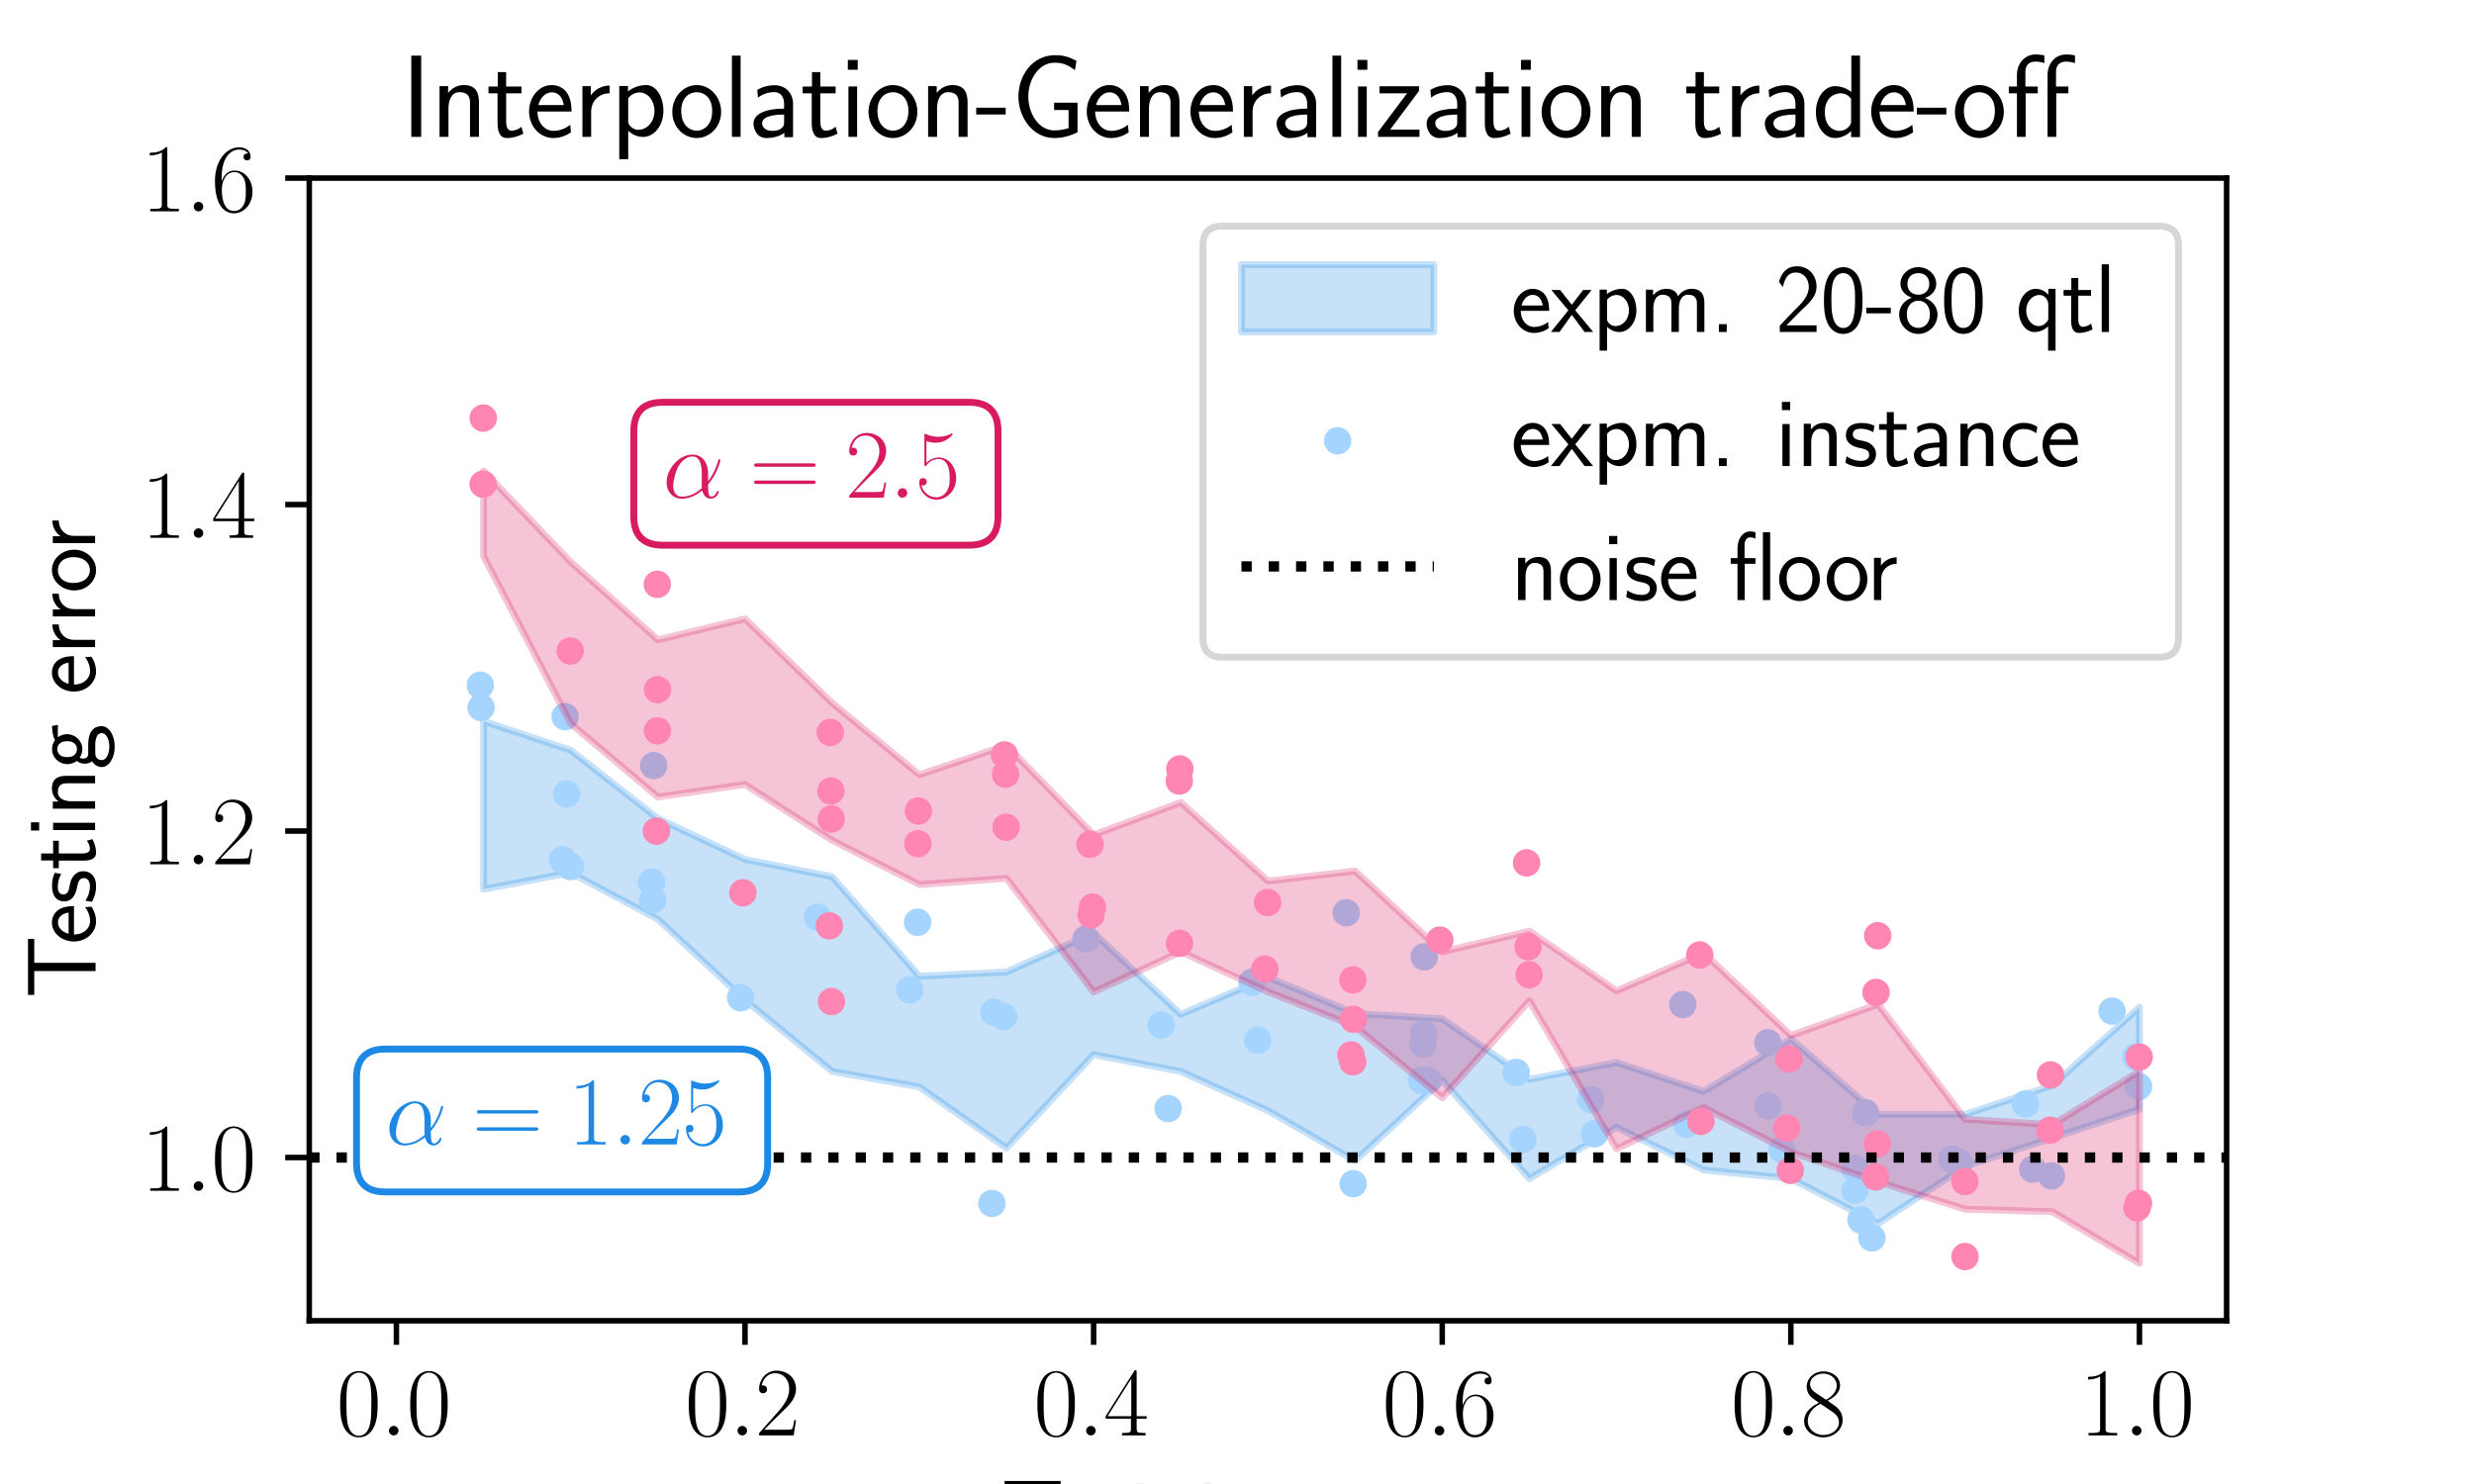 <?xml version="1.0" encoding="utf-8" standalone="no"?>
<!DOCTYPE svg PUBLIC "-//W3C//DTD SVG 1.1//EN"
  "http://www.w3.org/Graphics/SVG/1.1/DTD/svg11.dtd">
<svg xmlns:xlink="http://www.w3.org/1999/xlink" width="360pt" height="216pt" viewBox="0 0 360 216" xmlns="http://www.w3.org/2000/svg" version="1.1">
 <defs>
  <style type="text/css">*{stroke-linejoin: round; stroke-linecap: butt}</style>
 </defs>
 <g id="figure_1">
  <g id="patch_1">
   <path d="M 0 216 
L 360 216 
L 360 0 
L 0 0 
z
" style="fill: #ffffff"/>
  </g>
  <g id="axes_1">
   <g id="patch_2">
    <path d="M 45 192.24 
L 324 192.24 
L 324 25.92 
L 45 25.92 
z
" style="fill: #ffffff"/>
   </g>
   <g id="PolyCollection_1">
    <defs>
     <path id="mec5e1e9f76" d="M 70.364 -111.028 
L 70.364 -86.571 
L 83.045 -88.976 
L 95.727 -82.201 
L 108.409 -70.446 
L 121.091 -60.055 
L 133.773 -57.805 
L 146.455 -48.893 
L 159.136 -62.499 
L 171.818 -60.041 
L 184.5 -54.345 
L 197.182 -47.037 
L 209.864 -58.754 
L 222.545 -44.467 
L 235.227 -51.925 
L 247.909 -45.696 
L 260.591 -44.46 
L 273.273 -37.898 
L 285.955 -46.227 
L 298.636 -50.348 
L 311.318 -54.544 
L 311.318 -69.381 
L 311.318 -69.381 
L 298.636 -58.013 
L 285.955 -53.806 
L 273.273 -53.81 
L 260.591 -64.783 
L 247.909 -57.143 
L 235.227 -61.356 
L 222.545 -58.909 
L 209.864 -67.723 
L 197.182 -68.484 
L 184.5 -73.771 
L 171.818 -68.366 
L 159.136 -80.211 
L 146.455 -74.526 
L 133.773 -73.907 
L 121.091 -88.394 
L 108.409 -90.908 
L 95.727 -96.863 
L 83.045 -106.802 
L 70.364 -111.028 
z
" style="stroke: #1e88e5; stroke-opacity: 0.25"/>
    </defs>
    <g clip-path="url(#pd05fb2575e)">
     <use xlink:href="#mec5e1e9f76" x="0" y="216" style="fill: #1e88e5; fill-opacity: 0.25; stroke: #1e88e5; stroke-opacity: 0.25"/>
    </g>
   </g>
   <g id="PathCollection_1">
    <defs>
     <path id="m36e8daa54d" d="M 0 1.5 
C 0.398 1.5 0.779 1.342 1.061 1.061 
C 1.342 0.779 1.5 0.398 1.5 0 
C 1.5 -0.398 1.342 -0.779 1.061 -1.061 
C 0.779 -1.342 0.398 -1.5 0 -1.5 
C -0.398 -1.5 -0.779 -1.342 -1.061 -1.061 
C -1.342 -0.779 -1.5 -0.398 -1.5 0 
C -1.5 0.398 -1.342 0.779 -1.061 1.061 
C -0.779 1.342 -0.398 1.5 0 1.5 
z
" style="stroke: #a5d5ff"/>
    </defs>
    <g clip-path="url(#pd05fb2575e)">
     <use xlink:href="#m36e8daa54d" x="206.812" y="157.267" style="fill: #a5d5ff; stroke: #a5d5ff"/>
     <use xlink:href="#m36e8daa54d" x="81.866" y="125.128" style="fill: #a5d5ff; stroke: #a5d5ff"/>
     <use xlink:href="#m36e8daa54d" x="169.985" y="161.353" style="fill: #a5d5ff; stroke: #a5d5ff"/>
     <use xlink:href="#m36e8daa54d" x="207.249" y="139.268" style="fill: #a5d5ff; stroke: #a5d5ff"/>
     <use xlink:href="#m36e8daa54d" x="195.896" y="132.845" style="fill: #a5d5ff; stroke: #a5d5ff"/>
     <use xlink:href="#m36e8daa54d" x="220.625" y="156.099" style="fill: #a5d5ff; stroke: #a5d5ff"/>
     <use xlink:href="#m36e8daa54d" x="133.522" y="134.231" style="fill: #a5d5ff; stroke: #a5d5ff"/>
     <use xlink:href="#m36e8daa54d" x="118.963" y="133.512" style="fill: #a5d5ff; stroke: #a5d5ff"/>
     <use xlink:href="#m36e8daa54d" x="132.377" y="144.059" style="fill: #a5d5ff; stroke: #a5d5ff"/>
     <use xlink:href="#m36e8daa54d" x="95.119" y="111.43" style="fill: #a5d5ff; stroke: #a5d5ff"/>
     <use xlink:href="#m36e8daa54d" x="259.292" y="167.318" style="fill: #a5d5ff; stroke: #a5d5ff"/>
     <use xlink:href="#m36e8daa54d" x="298.52" y="171.155" style="fill: #a5d5ff; stroke: #a5d5ff"/>
     <use xlink:href="#m36e8daa54d" x="231.472" y="160.041" style="fill: #a5d5ff; stroke: #a5d5ff"/>
     <use xlink:href="#m36e8daa54d" x="295.782" y="170.182" style="fill: #a5d5ff; stroke: #a5d5ff"/>
     <use xlink:href="#m36e8daa54d" x="94.954" y="131.006" style="fill: #a5d5ff; stroke: #a5d5ff"/>
     <use xlink:href="#m36e8daa54d" x="232.026" y="165.029" style="fill: #a5d5ff; stroke: #a5d5ff"/>
     <use xlink:href="#m36e8daa54d" x="269.938" y="173.238" style="fill: #a5d5ff; stroke: #a5d5ff"/>
     <use xlink:href="#m36e8daa54d" x="245.424" y="163.652" style="fill: #a5d5ff; stroke: #a5d5ff"/>
     <use xlink:href="#m36e8daa54d" x="207.159" y="150.457" style="fill: #a5d5ff; stroke: #a5d5ff"/>
     <use xlink:href="#m36e8daa54d" x="311.185" y="158.148" style="fill: #a5d5ff; stroke: #a5d5ff"/>
     <use xlink:href="#m36e8daa54d" x="271.454" y="161.963" style="fill: #a5d5ff; stroke: #a5d5ff"/>
     <use xlink:href="#m36e8daa54d" x="284.009" y="168.706" style="fill: #a5d5ff; stroke: #a5d5ff"/>
     <use xlink:href="#m36e8daa54d" x="144.334" y="175.166" style="fill: #a5d5ff; stroke: #a5d5ff"/>
     <use xlink:href="#m36e8daa54d" x="107.77" y="145.231" style="fill: #a5d5ff; stroke: #a5d5ff"/>
     <use xlink:href="#m36e8daa54d" x="207.067" y="151.938" style="fill: #a5d5ff; stroke: #a5d5ff"/>
     <use xlink:href="#m36e8daa54d" x="82.454" y="115.574" style="fill: #a5d5ff; stroke: #a5d5ff"/>
     <use xlink:href="#m36e8daa54d" x="207.74" y="157.241" style="fill: #a5d5ff; stroke: #a5d5ff"/>
     <use xlink:href="#m36e8daa54d" x="221.582" y="165.844" style="fill: #a5d5ff; stroke: #a5d5ff"/>
     <use xlink:href="#m36e8daa54d" x="83.01" y="126.129" style="fill: #a5d5ff; stroke: #a5d5ff"/>
     <use xlink:href="#m36e8daa54d" x="257.245" y="151.768" style="fill: #a5d5ff; stroke: #a5d5ff"/>
     <use xlink:href="#m36e8daa54d" x="285.111" y="169.179" style="fill: #a5d5ff; stroke: #a5d5ff"/>
     <use xlink:href="#m36e8daa54d" x="244.871" y="146.217" style="fill: #a5d5ff; stroke: #a5d5ff"/>
     <use xlink:href="#m36e8daa54d" x="168.953" y="149.176" style="fill: #a5d5ff; stroke: #a5d5ff"/>
     <use xlink:href="#m36e8daa54d" x="294.738" y="160.686" style="fill: #a5d5ff; stroke: #a5d5ff"/>
     <use xlink:href="#m36e8daa54d" x="272.388" y="180.187" style="fill: #a5d5ff; stroke: #a5d5ff"/>
     <use xlink:href="#m36e8daa54d" x="69.997" y="102.975" style="fill: #a5d5ff; stroke: #a5d5ff"/>
     <use xlink:href="#m36e8daa54d" x="144.6" y="147.327" style="fill: #a5d5ff; stroke: #a5d5ff"/>
     <use xlink:href="#m36e8daa54d" x="146.032" y="147.94" style="fill: #a5d5ff; stroke: #a5d5ff"/>
     <use xlink:href="#m36e8daa54d" x="307.326" y="147.16" style="fill: #a5d5ff; stroke: #a5d5ff"/>
     <use xlink:href="#m36e8daa54d" x="270.795" y="177.581" style="fill: #a5d5ff; stroke: #a5d5ff"/>
     <use xlink:href="#m36e8daa54d" x="182.19" y="142.979" style="fill: #a5d5ff; stroke: #a5d5ff"/>
     <use xlink:href="#m36e8daa54d" x="269.881" y="170.043" style="fill: #a5d5ff; stroke: #a5d5ff"/>
     <use xlink:href="#m36e8daa54d" x="183.018" y="151.4" style="fill: #a5d5ff; stroke: #a5d5ff"/>
     <use xlink:href="#m36e8daa54d" x="257.27" y="160.944" style="fill: #a5d5ff; stroke: #a5d5ff"/>
     <use xlink:href="#m36e8daa54d" x="196.907" y="172.291" style="fill: #a5d5ff; stroke: #a5d5ff"/>
     <use xlink:href="#m36e8daa54d" x="310.79" y="153.838" style="fill: #a5d5ff; stroke: #a5d5ff"/>
     <use xlink:href="#m36e8daa54d" x="94.801" y="128.393" style="fill: #a5d5ff; stroke: #a5d5ff"/>
     <use xlink:href="#m36e8daa54d" x="69.89" y="99.739" style="fill: #a5d5ff; stroke: #a5d5ff"/>
     <use xlink:href="#m36e8daa54d" x="158.031" y="136.661" style="fill: #a5d5ff; stroke: #a5d5ff"/>
     <use xlink:href="#m36e8daa54d" x="82.221" y="104.31" style="fill: #a5d5ff; stroke: #a5d5ff"/>
    </g>
   </g>
   <g id="PolyCollection_2">
    <defs>
     <path id="mb580dd04f9" d="M 70.364 -147.45 
L 70.364 -135.056 
L 83.045 -110.687 
L 95.727 -99.999 
L 108.409 -101.822 
L 121.091 -93.685 
L 133.773 -87.249 
L 146.455 -88.155 
L 159.136 -71.621 
L 171.818 -77.476 
L 184.5 -71.655 
L 197.182 -66.597 
L 209.864 -56.213 
L 222.545 -70.329 
L 235.227 -48.78 
L 247.909 -54.802 
L 260.591 -48.314 
L 273.273 -43.997 
L 285.955 -39.993 
L 298.636 -39.629 
L 311.318 -32.115 
L 311.318 -60.061 
L 311.318 -60.061 
L 298.636 -52.294 
L 285.955 -53.086 
L 273.273 -69.829 
L 260.591 -65.28 
L 247.909 -77.285 
L 235.227 -71.773 
L 222.545 -80.473 
L 209.864 -77.461 
L 197.182 -89.217 
L 184.5 -87.763 
L 171.818 -99.199 
L 159.136 -94.477 
L 146.455 -107.522 
L 133.773 -103.231 
L 121.091 -113.672 
L 108.409 -125.928 
L 95.727 -122.874 
L 83.045 -134.195 
L 70.364 -147.45 
z
" style="stroke: #d81b60; stroke-opacity: 0.25"/>
    </defs>
    <g clip-path="url(#pd05fb2575e)">
     <use xlink:href="#mb580dd04f9" x="0" y="216" style="fill: #d81b60; fill-opacity: 0.25; stroke: #d81b60; stroke-opacity: 0.25"/>
    </g>
   </g>
   <g id="PathCollection_2">
    <defs>
     <path id="mc93a7606e0" d="M 0 1.5 
C 0.398 1.5 0.779 1.342 1.061 1.061 
C 1.342 0.779 1.5 0.398 1.5 0 
C 1.5 -0.398 1.342 -0.779 1.061 -1.061 
C 0.779 -1.342 0.398 -1.5 0 -1.5 
C -0.398 -1.5 -0.779 -1.342 -1.061 -1.061 
C -1.342 -0.779 -1.5 -0.398 -1.5 0 
C -1.5 0.398 -1.342 0.779 -1.061 1.061 
C -0.779 1.342 -0.398 1.5 0 1.5 
z
" style="stroke: #ff86b2"/>
    </defs>
    <g clip-path="url(#pd05fb2575e)">
     <use xlink:href="#mc93a7606e0" x="82.978" y="94.75" style="fill: #ff86b2; stroke: #ff86b2"/>
     <use xlink:href="#mc93a7606e0" x="196.853" y="142.613" style="fill: #ff86b2; stroke: #ff86b2"/>
     <use xlink:href="#mc93a7606e0" x="272.991" y="144.449" style="fill: #ff86b2; stroke: #ff86b2"/>
     <use xlink:href="#mc93a7606e0" x="272.912" y="171.294" style="fill: #ff86b2; stroke: #ff86b2"/>
     <use xlink:href="#mc93a7606e0" x="70.296" y="70.474" style="fill: #ff86b2; stroke: #ff86b2"/>
     <use xlink:href="#mc93a7606e0" x="120.815" y="106.607" style="fill: #ff86b2; stroke: #ff86b2"/>
     <use xlink:href="#mc93a7606e0" x="158.612" y="122.898" style="fill: #ff86b2; stroke: #ff86b2"/>
     <use xlink:href="#mc93a7606e0" x="222.35" y="137.803" style="fill: #ff86b2; stroke: #ff86b2"/>
     <use xlink:href="#mc93a7606e0" x="273.171" y="166.493" style="fill: #ff86b2; stroke: #ff86b2"/>
     <use xlink:href="#mc93a7606e0" x="146.32" y="112.683" style="fill: #ff86b2; stroke: #ff86b2"/>
     <use xlink:href="#mc93a7606e0" x="298.322" y="164.51" style="fill: #ff86b2; stroke: #ff86b2"/>
     <use xlink:href="#mc93a7606e0" x="95.521" y="120.974" style="fill: #ff86b2; stroke: #ff86b2"/>
     <use xlink:href="#mc93a7606e0" x="196.584" y="153.551" style="fill: #ff86b2; stroke: #ff86b2"/>
     <use xlink:href="#mc93a7606e0" x="311.281" y="153.852" style="fill: #ff86b2; stroke: #ff86b2"/>
     <use xlink:href="#mc93a7606e0" x="171.602" y="113.675" style="fill: #ff86b2; stroke: #ff86b2"/>
     <use xlink:href="#mc93a7606e0" x="184.055" y="141.039" style="fill: #ff86b2; stroke: #ff86b2"/>
     <use xlink:href="#mc93a7606e0" x="260.004" y="164.206" style="fill: #ff86b2; stroke: #ff86b2"/>
     <use xlink:href="#mc93a7606e0" x="95.683" y="100.381" style="fill: #ff86b2; stroke: #ff86b2"/>
     <use xlink:href="#mc93a7606e0" x="95.665" y="106.376" style="fill: #ff86b2; stroke: #ff86b2"/>
     <use xlink:href="#mc93a7606e0" x="146.409" y="120.4" style="fill: #ff86b2; stroke: #ff86b2"/>
     <use xlink:href="#mc93a7606e0" x="273.232" y="136.194" style="fill: #ff86b2; stroke: #ff86b2"/>
     <use xlink:href="#mc93a7606e0" x="120.991" y="145.772" style="fill: #ff86b2; stroke: #ff86b2"/>
     <use xlink:href="#mc93a7606e0" x="95.649" y="85.048" style="fill: #ff86b2; stroke: #ff86b2"/>
     <use xlink:href="#mc93a7606e0" x="285.922" y="171.98" style="fill: #ff86b2; stroke: #ff86b2"/>
     <use xlink:href="#mc93a7606e0" x="108.1" y="129.94" style="fill: #ff86b2; stroke: #ff86b2"/>
     <use xlink:href="#mc93a7606e0" x="260.519" y="170.351" style="fill: #ff86b2; stroke: #ff86b2"/>
     <use xlink:href="#mc93a7606e0" x="196.964" y="148.365" style="fill: #ff86b2; stroke: #ff86b2"/>
     <use xlink:href="#mc93a7606e0" x="120.957" y="119.204" style="fill: #ff86b2; stroke: #ff86b2"/>
     <use xlink:href="#mc93a7606e0" x="146.17" y="109.88" style="fill: #ff86b2; stroke: #ff86b2"/>
     <use xlink:href="#mc93a7606e0" x="184.448" y="131.362" style="fill: #ff86b2; stroke: #ff86b2"/>
     <use xlink:href="#mc93a7606e0" x="171.685" y="111.925" style="fill: #ff86b2; stroke: #ff86b2"/>
     <use xlink:href="#mc93a7606e0" x="311.178" y="175.13" style="fill: #ff86b2; stroke: #ff86b2"/>
     <use xlink:href="#mc93a7606e0" x="285.936" y="182.901" style="fill: #ff86b2; stroke: #ff86b2"/>
     <use xlink:href="#mc93a7606e0" x="247.332" y="139.001" style="fill: #ff86b2; stroke: #ff86b2"/>
     <use xlink:href="#mc93a7606e0" x="171.634" y="137.302" style="fill: #ff86b2; stroke: #ff86b2"/>
     <use xlink:href="#mc93a7606e0" x="222.138" y="125.596" style="fill: #ff86b2; stroke: #ff86b2"/>
     <use xlink:href="#mc93a7606e0" x="133.632" y="118.044" style="fill: #ff86b2; stroke: #ff86b2"/>
     <use xlink:href="#mc93a7606e0" x="260.332" y="154.142" style="fill: #ff86b2; stroke: #ff86b2"/>
     <use xlink:href="#mc93a7606e0" x="133.564" y="122.806" style="fill: #ff86b2; stroke: #ff86b2"/>
     <use xlink:href="#mc93a7606e0" x="120.913" y="115.133" style="fill: #ff86b2; stroke: #ff86b2"/>
     <use xlink:href="#mc93a7606e0" x="70.321" y="60.853" style="fill: #ff86b2; stroke: #ff86b2"/>
     <use xlink:href="#mc93a7606e0" x="158.758" y="133.16" style="fill: #ff86b2; stroke: #ff86b2"/>
     <use xlink:href="#mc93a7606e0" x="120.674" y="134.757" style="fill: #ff86b2; stroke: #ff86b2"/>
     <use xlink:href="#mc93a7606e0" x="158.977" y="132.033" style="fill: #ff86b2; stroke: #ff86b2"/>
     <use xlink:href="#mc93a7606e0" x="247.514" y="163.221" style="fill: #ff86b2; stroke: #ff86b2"/>
     <use xlink:href="#mc93a7606e0" x="222.508" y="141.87" style="fill: #ff86b2; stroke: #ff86b2"/>
     <use xlink:href="#mc93a7606e0" x="310.958" y="175.804" style="fill: #ff86b2; stroke: #ff86b2"/>
     <use xlink:href="#mc93a7606e0" x="209.519" y="136.838" style="fill: #ff86b2; stroke: #ff86b2"/>
     <use xlink:href="#mc93a7606e0" x="196.852" y="154.54" style="fill: #ff86b2; stroke: #ff86b2"/>
     <use xlink:href="#mc93a7606e0" x="298.378" y="156.457" style="fill: #ff86b2; stroke: #ff86b2"/>
    </g>
   </g>
   <g id="matplotlib.axis_1">
    <g id="xtick_1">
     <g id="line2d_1">
      <defs>
       <path id="m7ec0d7c1c0" d="M 0 0 
L 0 3.5 
" style="stroke: #000000; stroke-width: 0.8"/>
      </defs>
      <g>
       <use xlink:href="#m7ec0d7c1c0" x="57.682" y="192.24" style="stroke: #000000; stroke-width: 0.8"/>
      </g>
     </g>
     <g id="text_1">
      <!-- $\mathdefault{0.0}$ -->
      <g transform="translate(48.957 208.926) scale(0.14 -0.14)">
       <defs>
        <path id="CMR17-30" d="M 2688 2025 
C 2688 2416 2682 3080 2413 3591 
C 2176 4039 1798 4198 1466 4198 
C 1158 4198 768 4058 525 3597 
C 269 3118 243 2524 243 2025 
C 243 1661 250 1106 448 619 
C 723 -39 1216 -128 1466 -128 
C 1760 -128 2208 -7 2470 600 
C 2662 1042 2688 1559 2688 2025 
z
M 1466 -26 
C 1056 -26 813 325 723 812 
C 653 1188 653 1738 653 2096 
C 653 2588 653 2997 736 3387 
C 858 3929 1216 4096 1466 4096 
C 1728 4096 2067 3923 2189 3400 
C 2272 3036 2278 2607 2278 2096 
C 2278 1680 2278 1169 2202 792 
C 2067 95 1690 -26 1466 -26 
z
" transform="scale(0.016)"/>
        <path id="CMMI12-3a" d="M 1178 307 
C 1178 492 1024 619 870 619 
C 685 619 557 466 557 313 
C 557 128 710 0 864 0 
C 1050 0 1178 153 1178 307 
z
" transform="scale(0.016)"/>
       </defs>
       <use xlink:href="#CMR17-30" transform="scale(0.996)"/>
       <use xlink:href="#CMMI12-3a" transform="translate(45.69 0) scale(0.996)"/>
       <use xlink:href="#CMR17-30" transform="translate(72.788 0) scale(0.996)"/>
      </g>
     </g>
    </g>
    <g id="xtick_2">
     <g id="line2d_2">
      <g>
       <use xlink:href="#m7ec0d7c1c0" x="108.409" y="192.24" style="stroke: #000000; stroke-width: 0.8"/>
      </g>
     </g>
     <g id="text_2">
      <!-- $\mathdefault{0.2}$ -->
      <g transform="translate(99.684 208.926) scale(0.14 -0.14)">
       <defs>
        <path id="CMR17-32" d="M 2669 989 
L 2554 989 
C 2490 536 2438 459 2413 420 
C 2381 369 1920 369 1830 369 
L 602 369 
C 832 619 1280 1072 1824 1597 
C 2214 1967 2669 2402 2669 3035 
C 2669 3790 2067 4224 1395 4224 
C 691 4224 262 3604 262 3030 
C 262 2780 448 2748 525 2748 
C 589 2748 781 2787 781 3010 
C 781 3207 614 3264 525 3264 
C 486 3264 448 3258 422 3245 
C 544 3790 915 4058 1306 4058 
C 1862 4058 2227 3617 2227 3035 
C 2227 2479 1901 2000 1536 1584 
L 262 146 
L 262 0 
L 2515 0 
L 2669 989 
z
" transform="scale(0.016)"/>
       </defs>
       <use xlink:href="#CMR17-30" transform="scale(0.996)"/>
       <use xlink:href="#CMMI12-3a" transform="translate(45.69 0) scale(0.996)"/>
       <use xlink:href="#CMR17-32" transform="translate(72.788 0) scale(0.996)"/>
      </g>
     </g>
    </g>
    <g id="xtick_3">
     <g id="line2d_3">
      <g>
       <use xlink:href="#m7ec0d7c1c0" x="159.136" y="192.24" style="stroke: #000000; stroke-width: 0.8"/>
      </g>
     </g>
     <g id="text_3">
      <!-- $\mathdefault{0.4}$ -->
      <g transform="translate(150.411 208.926) scale(0.14 -0.14)">
       <defs>
        <path id="CMR17-34" d="M 2150 4122 
C 2150 4256 2144 4256 2029 4256 
L 128 1254 
L 128 1088 
L 1779 1088 
L 1779 457 
C 1779 224 1766 160 1318 160 
L 1197 160 
L 1197 0 
C 1402 0 1747 0 1965 0 
C 2182 0 2528 0 2733 0 
L 2733 160 
L 2611 160 
C 2163 160 2150 224 2150 457 
L 2150 1088 
L 2803 1088 
L 2803 1254 
L 2150 1254 
L 2150 4122 
z
M 1798 3703 
L 1798 1254 
L 256 1254 
L 1798 3703 
z
" transform="scale(0.016)"/>
       </defs>
       <use xlink:href="#CMR17-30" transform="scale(0.996)"/>
       <use xlink:href="#CMMI12-3a" transform="translate(45.69 0) scale(0.996)"/>
       <use xlink:href="#CMR17-34" transform="translate(72.788 0) scale(0.996)"/>
      </g>
     </g>
    </g>
    <g id="xtick_4">
     <g id="line2d_4">
      <g>
       <use xlink:href="#m7ec0d7c1c0" x="209.864" y="192.24" style="stroke: #000000; stroke-width: 0.8"/>
      </g>
     </g>
     <g id="text_4">
      <!-- $\mathdefault{0.6}$ -->
      <g transform="translate(201.138 208.926) scale(0.14 -0.14)">
       <defs>
        <path id="CMR17-36" d="M 678 2176 
C 678 3690 1395 4032 1811 4032 
C 1946 4032 2272 4009 2400 3776 
C 2298 3776 2106 3776 2106 3553 
C 2106 3381 2246 3323 2336 3323 
C 2394 3323 2566 3348 2566 3560 
C 2566 3954 2246 4179 1805 4179 
C 1043 4179 243 3390 243 1984 
C 243 253 966 -128 1478 -128 
C 2099 -128 2688 427 2688 1283 
C 2688 2081 2170 2662 1517 2662 
C 1126 2662 838 2407 678 1960 
L 678 2176 
z
M 1478 25 
C 691 25 691 1200 691 1436 
C 691 1896 909 2560 1504 2560 
C 1613 2560 1926 2560 2138 2120 
C 2253 1870 2253 1609 2253 1289 
C 2253 944 2253 690 2118 434 
C 1978 171 1773 25 1478 25 
z
" transform="scale(0.016)"/>
       </defs>
       <use xlink:href="#CMR17-30" transform="scale(0.996)"/>
       <use xlink:href="#CMMI12-3a" transform="translate(45.69 0) scale(0.996)"/>
       <use xlink:href="#CMR17-36" transform="translate(72.788 0) scale(0.996)"/>
      </g>
     </g>
    </g>
    <g id="xtick_5">
     <g id="line2d_5">
      <g>
       <use xlink:href="#m7ec0d7c1c0" x="260.591" y="192.24" style="stroke: #000000; stroke-width: 0.8"/>
      </g>
     </g>
     <g id="text_5">
      <!-- $\mathdefault{0.8}$ -->
      <g transform="translate(251.866 208.926) scale(0.14 -0.14)">
       <defs>
        <path id="CMR17-38" d="M 1741 2264 
C 2144 2467 2554 2773 2554 3263 
C 2554 3841 1990 4179 1472 4179 
C 890 4179 378 3759 378 3180 
C 378 3021 416 2747 666 2505 
C 730 2442 998 2251 1171 2130 
C 883 1983 211 1634 211 934 
C 211 279 838 -128 1459 -128 
C 2144 -128 2720 362 2720 1010 
C 2720 1590 2330 1857 2074 2029 
L 1741 2264 
z
M 902 2822 
C 851 2854 595 3051 595 3351 
C 595 3739 998 4032 1459 4032 
C 1965 4032 2336 3676 2336 3262 
C 2336 2669 1670 2331 1638 2331 
C 1632 2331 1626 2331 1574 2370 
L 902 2822 
z
M 2080 1519 
C 2176 1449 2483 1240 2483 851 
C 2483 381 2010 25 1472 25 
C 890 25 448 438 448 940 
C 448 1443 838 1862 1280 2060 
L 2080 1519 
z
" transform="scale(0.016)"/>
       </defs>
       <use xlink:href="#CMR17-30" transform="scale(0.996)"/>
       <use xlink:href="#CMMI12-3a" transform="translate(45.69 0) scale(0.996)"/>
       <use xlink:href="#CMR17-38" transform="translate(72.788 0) scale(0.996)"/>
      </g>
     </g>
    </g>
    <g id="xtick_6">
     <g id="line2d_6">
      <g>
       <use xlink:href="#m7ec0d7c1c0" x="311.318" y="192.24" style="stroke: #000000; stroke-width: 0.8"/>
      </g>
     </g>
     <g id="text_6">
      <!-- $\mathdefault{1.0}$ -->
      <g transform="translate(302.593 208.926) scale(0.14 -0.14)">
       <defs>
        <path id="CMR17-31" d="M 1702 4058 
C 1702 4192 1696 4192 1606 4192 
C 1357 3916 979 3827 621 3827 
C 602 3827 570 3827 563 3808 
C 557 3795 557 3782 557 3648 
C 755 3648 1088 3686 1344 3839 
L 1344 461 
C 1344 236 1331 160 781 160 
L 589 160 
L 589 0 
C 896 0 1216 0 1523 0 
C 1830 0 2150 0 2458 0 
L 2458 160 
L 2266 160 
C 1715 160 1702 230 1702 458 
L 1702 4058 
z
" transform="scale(0.016)"/>
       </defs>
       <use xlink:href="#CMR17-31" transform="scale(0.996)"/>
       <use xlink:href="#CMMI12-3a" transform="translate(45.69 0) scale(0.996)"/>
       <use xlink:href="#CMR17-30" transform="translate(72.788 0) scale(0.996)"/>
      </g>
     </g>
    </g>
    <g id="text_7">
     <!-- Training error -->
     <g transform="translate(145.692 225.324) scale(0.14 -0.14)">
      <defs>
       <path id="CMSS17-54" d="M 2317 3968 
L 2848 3968 
C 2925 3968 3002 3968 3078 3968 
L 3878 3968 
L 3878 4376 
L 218 4376 
L 218 3968 
L 1018 3968 
C 1094 3968 1171 3968 1248 3968 
L 1779 3968 
L 1779 -32 
L 2317 -32 
L 2317 3968 
z
" transform="scale(0.016)"/>
       <path id="CMSS17-72" d="M 954 1363 
C 954 1965 1395 2368 1958 2368 
L 1958 2789 
C 1549 2789 1165 2585 934 2253 
L 934 2758 
L 480 2758 
L 480 0 
L 954 0 
L 954 1363 
z
" transform="scale(0.016)"/>
       <path id="CMSS17-61" d="M 2406 1791 
C 2406 2392 1978 2808 1402 2808 
C 1120 2808 813 2757 461 2553 
L 499 2135 
C 659 2248 934 2432 1395 2432 
C 1722 2432 1920 2180 1920 1782 
L 1920 1536 
C 896 1536 256 1238 256 726 
C 256 461 416 -64 947 -64 
C 1043 -64 1562 -64 1933 217 
L 1933 -19 
L 2406 -19 
L 2406 1791 
z
M 1920 816 
C 1920 701 1920 548 1728 434 
C 1562 325 1350 325 1261 325 
C 941 325 723 511 723 744 
C 723 1211 1722 1211 1920 1211 
L 1920 816 
z
" transform="scale(0.016)"/>
       <path id="CMSS17-69" d="M 979 4183 
L 442 4183 
L 442 3648 
L 979 3648 
L 979 4183 
z
M 947 2739 
L 474 2739 
L 474 0 
L 947 0 
L 947 2739 
z
" transform="scale(0.016)"/>
       <path id="CMSS17-6e" d="M 2618 1877 
C 2618 2283 2522 2816 1798 2816 
C 1389 2816 1120 2606 941 2389 
L 941 2758 
L 474 2758 
L 474 0 
L 960 0 
L 960 1559 
C 960 1964 1114 2428 1549 2428 
C 2112 2428 2131 2048 2131 1829 
L 2131 0 
L 2618 0 
L 2618 1877 
z
" transform="scale(0.016)"/>
       <path id="CMSS17-67" d="M 2848 2808 
C 2483 2808 2170 2738 1914 2617 
C 1702 2777 1485 2808 1338 2808 
C 781 2808 358 2349 358 1814 
C 358 1468 550 1207 563 1195 
C 448 1035 384 863 384 672 
C 384 448 474 289 544 200 
C 211 -3 166 -314 166 -435 
C 166 -898 749 -1280 1498 -1280 
C 2253 -1280 2835 -898 2835 -428 
C 2835 448 1856 448 1587 448 
L 1069 448 
C 973 448 717 448 717 791 
C 717 921 774 1004 781 1010 
C 877 940 1075 832 1338 832 
C 1869 832 2310 1278 2310 1827 
C 2310 2132 2170 2355 2112 2432 
L 2131 2432 
C 2150 2432 2419 2432 2515 2432 
C 2720 2432 2739 2429 2918 2419 
L 2848 2808 
z
M 1338 1182 
C 1120 1182 813 1315 813 1823 
C 813 2375 1165 2464 1331 2464 
C 1549 2464 1856 2331 1856 1823 
C 1856 1271 1504 1182 1338 1182 
z
M 1581 -10 
C 1734 -10 2381 -10 2381 -442 
C 2381 -714 1984 -929 1504 -929 
C 1018 -929 621 -720 621 -435 
C 621 -403 621 -10 1062 -10 
L 1581 -10 
z
" transform="scale(0.016)"/>
       <path id="CMSS17-65" d="M 2502 1377 
C 2502 1590 2490 2003 2285 2345 
C 2061 2713 1696 2816 1421 2816 
C 755 2816 192 2188 192 1375 
C 192 582 774 -64 1510 -64 
C 1798 -64 2150 19 2470 248 
C 2470 274 2458 414 2451 420 
C 2451 433 2432 630 2432 656 
C 2125 407 1773 325 1517 325 
C 1107 325 666 667 646 1377 
L 2502 1377 
z
M 698 1728 
C 781 2084 1062 2421 1421 2421 
C 1517 2421 1965 2421 2080 1728 
L 698 1728 
z
" transform="scale(0.016)"/>
       <path id="CMSS17-6f" d="M 2829 1356 
C 2829 2176 2221 2816 1504 2816 
C 768 2816 173 2157 173 1356 
C 173 544 787 -64 1498 -64 
C 2227 -64 2829 563 2829 1356 
z
M 1504 337 
C 1050 337 659 709 659 1408 
C 659 2151 1114 2427 1498 2427 
C 1914 2427 2342 2126 2342 1408 
C 2342 683 1926 337 1504 337 
z
" transform="scale(0.016)"/>
      </defs>
      <use xlink:href="#CMSS17-54" transform="scale(0.996)"/>
      <use xlink:href="#CMSS17-72" transform="translate(56.012 0) scale(0.996)"/>
      <use xlink:href="#CMSS17-61" transform="translate(87.922 0) scale(0.996)"/>
      <use xlink:href="#CMSS17-69" transform="translate(132.844 0) scale(0.996)"/>
      <use xlink:href="#CMSS17-6e" transform="translate(155.025 0) scale(0.996)"/>
      <use xlink:href="#CMSS17-69" transform="translate(203.23 0) scale(0.996)"/>
      <use xlink:href="#CMSS17-6e" transform="translate(225.41 0) scale(0.996)"/>
      <use xlink:href="#CMSS17-67" transform="translate(273.615 0) scale(0.996)"/>
      <use xlink:href="#CMSS17-65" transform="translate(351.688 0) scale(0.996)"/>
      <use xlink:href="#CMSS17-72" transform="translate(393.327 0) scale(0.996)"/>
      <use xlink:href="#CMSS17-72" transform="translate(425.237 0) scale(0.996)"/>
      <use xlink:href="#CMSS17-6f" transform="translate(457.146 0) scale(0.996)"/>
      <use xlink:href="#CMSS17-72" transform="translate(501.387 0) scale(0.996)"/>
     </g>
    </g>
   </g>
   <g id="matplotlib.axis_2">
    <g id="ytick_1">
     <g id="line2d_7">
      <defs>
       <path id="m8f94c0adb2" d="M 0 0 
L -3.5 0 
" style="stroke: #000000; stroke-width: 0.8"/>
      </defs>
      <g>
       <use xlink:href="#m8f94c0adb2" x="45" y="168.48" style="stroke: #000000; stroke-width: 0.8"/>
      </g>
     </g>
     <g id="text_8">
      <!-- $\mathdefault{1.0}$ -->
      <g transform="translate(20.549 173.323) scale(0.14 -0.14)">
       <use xlink:href="#CMR17-31" transform="scale(0.996)"/>
       <use xlink:href="#CMMI12-3a" transform="translate(45.69 0) scale(0.996)"/>
       <use xlink:href="#CMR17-30" transform="translate(72.788 0) scale(0.996)"/>
      </g>
     </g>
    </g>
    <g id="ytick_2">
     <g id="line2d_8">
      <g>
       <use xlink:href="#m8f94c0adb2" x="45" y="120.96" style="stroke: #000000; stroke-width: 0.8"/>
      </g>
     </g>
     <g id="text_9">
      <!-- $\mathdefault{1.2}$ -->
      <g transform="translate(20.549 125.803) scale(0.14 -0.14)">
       <use xlink:href="#CMR17-31" transform="scale(0.996)"/>
       <use xlink:href="#CMMI12-3a" transform="translate(45.69 0) scale(0.996)"/>
       <use xlink:href="#CMR17-32" transform="translate(72.788 0) scale(0.996)"/>
      </g>
     </g>
    </g>
    <g id="ytick_3">
     <g id="line2d_9">
      <g>
       <use xlink:href="#m8f94c0adb2" x="45" y="73.44" style="stroke: #000000; stroke-width: 0.8"/>
      </g>
     </g>
     <g id="text_10">
      <!-- $\mathdefault{1.4}$ -->
      <g transform="translate(20.549 78.283) scale(0.14 -0.14)">
       <use xlink:href="#CMR17-31" transform="scale(0.996)"/>
       <use xlink:href="#CMMI12-3a" transform="translate(45.69 0) scale(0.996)"/>
       <use xlink:href="#CMR17-34" transform="translate(72.788 0) scale(0.996)"/>
      </g>
     </g>
    </g>
    <g id="ytick_4">
     <g id="line2d_10">
      <g>
       <use xlink:href="#m8f94c0adb2" x="45" y="25.92" style="stroke: #000000; stroke-width: 0.8"/>
      </g>
     </g>
     <g id="text_11">
      <!-- $\mathdefault{1.6}$ -->
      <g transform="translate(20.549 30.763) scale(0.14 -0.14)">
       <use xlink:href="#CMR17-31" transform="scale(0.996)"/>
       <use xlink:href="#CMMI12-3a" transform="translate(45.69 0) scale(0.996)"/>
       <use xlink:href="#CMR17-36" transform="translate(72.788 0) scale(0.996)"/>
      </g>
     </g>
    </g>
    <g id="text_12">
     <!-- Testing error -->
     <g transform="translate(13.837 145.307) rotate(-90) scale(0.14 -0.14)">
      <defs>
       <path id="CMSS17-73" d="M 2061 2627 
C 1683 2807 1389 2807 1197 2807 
C 742 2807 198 2648 198 2003 
C 198 1359 902 1218 1094 1179 
C 1389 1122 1715 1058 1715 740 
C 1715 337 1254 337 1171 337 
C 915 337 563 407 243 638 
L 166 210 
C 531 0 883 -64 1178 -64 
C 1965 -64 2163 416 2163 781 
C 2163 1094 1984 1305 1862 1401 
C 1651 1568 1574 1587 1050 1696 
C 960 1709 646 1779 646 2066 
C 646 2432 1050 2432 1139 2432 
C 1555 2432 1811 2303 1984 2208 
L 2061 2627 
z
" transform="scale(0.016)"/>
       <path id="CMSS17-74" d="M 1069 2368 
L 1901 2368 
L 1901 2737 
L 1069 2737 
L 1069 3520 
L 614 3520 
L 614 2737 
L 109 2737 
L 109 2368 
L 602 2368 
L 602 749 
C 602 384 685 -64 1107 -64 
C 1427 -64 1722 25 2003 172 
L 1901 548 
C 1747 414 1562 337 1363 337 
C 1082 337 1069 696 1069 856 
L 1069 2368 
z
" transform="scale(0.016)"/>
      </defs>
      <use xlink:href="#CMSS17-54" transform="scale(0.996)"/>
      <use xlink:href="#CMSS17-65" transform="translate(56.012 0) scale(0.996)"/>
      <use xlink:href="#CMSS17-73" transform="translate(97.651 0) scale(0.996)"/>
      <use xlink:href="#CMSS17-74" transform="translate(133.565 0) scale(0.996)"/>
      <use xlink:href="#CMSS17-69" transform="translate(167.396 0) scale(0.996)"/>
      <use xlink:href="#CMSS17-6e" transform="translate(189.577 0) scale(0.996)"/>
      <use xlink:href="#CMSS17-67" transform="translate(237.782 0) scale(0.996)"/>
      <use xlink:href="#CMSS17-65" transform="translate(315.855 0) scale(0.996)"/>
      <use xlink:href="#CMSS17-72" transform="translate(357.493 0) scale(0.996)"/>
      <use xlink:href="#CMSS17-72" transform="translate(389.403 0) scale(0.996)"/>
      <use xlink:href="#CMSS17-6f" transform="translate(421.313 0) scale(0.996)"/>
      <use xlink:href="#CMSS17-72" transform="translate(465.554 0) scale(0.996)"/>
     </g>
    </g>
   </g>
   <g id="line2d_11">
    <path d="M 45 168.48 
L 324 168.48 
" clip-path="url(#pd05fb2575e)" style="fill: none; stroke-dasharray: 1.5,2.475; stroke-dashoffset: 0; stroke: #000000; stroke-width: 1.5"/>
   </g>
   <g id="patch_3">
    <path d="M 45 192.24 
L 45 25.92 
" style="fill: none; stroke: #000000; stroke-width: 0.8; stroke-linejoin: miter; stroke-linecap: square"/>
   </g>
   <g id="patch_4">
    <path d="M 324 192.24 
L 324 25.92 
" style="fill: none; stroke: #000000; stroke-width: 0.8; stroke-linejoin: miter; stroke-linecap: square"/>
   </g>
   <g id="patch_5">
    <path d="M 45 192.24 
L 324 192.24 
" style="fill: none; stroke: #000000; stroke-width: 0.8; stroke-linejoin: miter; stroke-linecap: square"/>
   </g>
   <g id="patch_6">
    <path d="M 45 25.92 
L 324 25.92 
" style="fill: none; stroke: #000000; stroke-width: 0.8; stroke-linejoin: miter; stroke-linecap: square"/>
   </g>
   <g id="patch_7">
    <path d="M 79.843 163.529 
Q 69.738 165.787 60.723 167.8 
" style="fill: none; stroke: #1e88e5; stroke-linecap: round"/>
    <path d="M 66.799 169.312 
L 60.723 167.8 
L 65.578 163.847 
" style="fill: none; stroke: #1e88e5; stroke-linecap: round"/>
   </g>
   <g id="text_13">
    <g id="patch_8">
     <path d="M 56.082 173.492 
L 107.507 173.492 
Q 111.707 173.492 111.707 169.292 
L 111.707 156.894 
Q 111.707 152.694 107.507 152.694 
L 56.082 152.694 
Q 51.882 152.694 51.882 156.894 
L 51.882 169.292 
Q 51.882 173.492 56.082 173.492 
z
" style="fill: #ffffff; stroke: #1e88e5; stroke-linejoin: miter"/>
    </g>
    <!-- $\alpha = 1.25$ -->
    <g style="fill: #1e88e5" transform="translate(56.082 166.58) scale(0.14 -0.14)">
     <defs>
      <path id="CMMI12-b" d="M 2963 1616 
C 2963 2235 2611 2815 1933 2815 
C 1094 2815 256 1902 256 996 
C 256 441 602 -64 1254 -64 
C 1651 -64 2125 89 2579 472 
C 2669 115 2867 -64 3142 -64 
C 3488 -64 3661 294 3661 377 
C 3661 434 3616 434 3597 434 
C 3546 434 3539 415 3520 364 
C 3462 204 3315 64 3162 64 
C 2963 64 2963 472 2963 862 
C 3616 1641 3770 2446 3770 2452 
C 3770 2510 3718 2510 3699 2510 
C 3642 2510 3635 2491 3610 2376 
C 3526 2095 3360 1597 2963 1073 
L 2963 1616 
z
M 2560 626 
C 1997 121 1491 64 1267 64 
C 813 64 685 466 685 766 
C 685 1040 826 1692 1024 2044 
C 1286 2491 1645 2688 1933 2688 
C 2554 2688 2554 1877 2554 1341 
C 2554 1182 2547 1016 2547 856 
C 2547 728 2554 696 2560 626 
z
" transform="scale(0.016)"/>
      <path id="CMR17-3d" d="M 4115 2017 
C 4211 2017 4307 2017 4307 2125 
C 4307 2240 4198 2240 4090 2240 
L 512 2240 
C 403 2240 294 2240 294 2125 
C 294 2017 390 2017 486 2017 
L 4115 2017 
z
M 4090 896 
C 4198 896 4307 896 4307 1011 
C 4307 1119 4211 1119 4115 1119 
L 486 1119 
C 390 1119 294 1119 294 1011 
C 294 896 403 896 512 896 
L 4090 896 
z
" transform="scale(0.016)"/>
      <path id="CMR17-35" d="M 730 3692 
C 794 3666 1056 3584 1325 3584 
C 1920 3584 2246 3911 2432 4100 
C 2432 4157 2432 4192 2394 4192 
C 2387 4192 2374 4192 2323 4163 
C 2099 4058 1837 3973 1517 3973 
C 1325 3973 1037 3999 723 4139 
C 653 4171 640 4171 634 4171 
C 602 4171 595 4164 595 4037 
L 595 2203 
C 595 2089 595 2057 659 2057 
C 691 2057 704 2070 736 2114 
C 941 2401 1222 2522 1542 2522 
C 1766 2522 2246 2382 2246 1289 
C 2246 1085 2246 715 2054 421 
C 1894 159 1645 25 1370 25 
C 947 25 518 320 403 814 
C 429 807 480 795 506 795 
C 589 795 749 840 749 1038 
C 749 1210 627 1280 506 1280 
C 358 1280 262 1190 262 1011 
C 262 454 704 -128 1382 -128 
C 2042 -128 2669 440 2669 1264 
C 2669 2030 2170 2624 1549 2624 
C 1222 2624 947 2503 730 2274 
L 730 3692 
z
" transform="scale(0.016)"/>
     </defs>
     <use xlink:href="#CMMI12-b" transform="scale(0.996)"/>
     <use xlink:href="#CMR17-3d" transform="translate(90.355 0) scale(0.996)"/>
     <use xlink:href="#CMR17-31" transform="translate(189.744 0) scale(0.996)"/>
     <use xlink:href="#CMMI12-3a" transform="translate(235.434 0) scale(0.996)"/>
     <use xlink:href="#CMR17-32" transform="translate(262.531 0) scale(0.996)"/>
     <use xlink:href="#CMR17-35" transform="translate(308.222 0) scale(0.996)"/>
    </g>
   </g>
   <g id="patch_9">
    <path d="M 116.763 69.336 
Q 107.227 71.196 98.789 72.843 
" style="fill: none; stroke: #d81b60; stroke-linecap: round"/>
    <path d="M 104.822 74.519 
L 98.789 72.843 
L 103.749 69.022 
" style="fill: none; stroke: #d81b60; stroke-linecap: round"/>
   </g>
   <g id="text_14">
    <g id="patch_10">
     <path d="M 96.427 79.352 
L 141.024 79.352 
Q 145.224 79.352 145.224 75.152 
L 145.224 62.754 
Q 145.224 58.554 141.024 58.554 
L 96.427 58.554 
Q 92.227 58.554 92.227 62.754 
L 92.227 75.152 
Q 92.227 79.352 96.427 79.352 
z
" style="fill: #ffffff; stroke: #d81b60; stroke-linejoin: miter"/>
    </g>
    <!-- $\alpha = 2.5$ -->
    <g style="fill: #d81b60" transform="translate(96.427 72.44) scale(0.14 -0.14)">
     <use xlink:href="#CMMI12-b" transform="scale(0.996)"/>
     <use xlink:href="#CMR17-3d" transform="translate(90.355 0) scale(0.996)"/>
     <use xlink:href="#CMR17-32" transform="translate(189.744 0) scale(0.996)"/>
     <use xlink:href="#CMMI12-3a" transform="translate(235.434 0) scale(0.996)"/>
     <use xlink:href="#CMR17-35" transform="translate(262.531 0) scale(0.996)"/>
    </g>
   </g>
   <g id="text_15">
    <!-- Interpolation-Generalization trade-off -->
    <g transform="translate(58.357 19.92) scale(0.168 -0.168)">
     <defs>
      <path id="CMSS17-49" d="M 1094 4416 
L 557 4416 
L 557 0 
L 1094 0 
L 1094 4416 
z
" transform="scale(0.016)"/>
      <path id="CMSS17-70" d="M 966 333 
C 1178 129 1466 -5 1773 -5 
C 2368 -5 2880 603 2880 1412 
C 2880 2159 2496 2816 1946 2816 
C 1626 2816 1242 2702 954 2472 
L 954 2765 
L 480 2765 
L 480 -1216 
L 966 -1216 
L 966 333 
z
M 966 2100 
C 1018 2176 1235 2415 1587 2415 
C 2035 2415 2394 1960 2394 1412 
C 2394 787 1958 384 1530 384 
C 1402 384 1267 415 1139 523 
C 966 674 966 768 966 857 
L 966 2100 
z
" transform="scale(0.016)"/>
      <path id="CMSS17-6c" d="M 947 4416 
L 474 4416 
L 474 0 
L 947 0 
L 947 4416 
z
" transform="scale(0.016)"/>
      <path id="CMSS17-2d" d="M 1664 1216 
L 1664 1585 
L 64 1585 
L 64 1216 
L 1664 1216 
z
" transform="scale(0.016)"/>
      <path id="CMSS17-47" d="M 3610 1856 
L 2336 1856 
L 2336 1461 
L 3123 1461 
L 3123 471 
C 2874 401 2618 350 2362 350 
C 1466 350 934 1301 934 2200 
C 934 3095 1491 4032 2362 4032 
C 2854 4032 3130 3881 3469 3627 
L 3552 4134 
C 3130 4351 2867 4440 2387 4440 
C 1146 4440 397 3324 397 2182 
C 397 1090 1152 -64 2349 -64 
C 2797 -64 3213 51 3610 248 
L 3610 1856 
z
" transform="scale(0.016)"/>
      <path id="CMSS17-7a" d="M 2400 2502 
L 2400 2750 
L 250 2750 
L 250 2368 
L 1069 2368 
C 1146 2368 1222 2368 1299 2368 
L 1747 2368 
L 166 261 
L 166 0 
L 2419 0 
L 2419 395 
L 1549 395 
C 1472 395 1395 395 1318 395 
L 826 395 
L 2400 2502 
z
" transform="scale(0.016)"/>
      <path id="CMSS17-64" d="M 2611 4416 
L 2138 4416 
L 2138 2438 
C 1939 2603 1613 2756 1254 2756 
C 672 2756 211 2131 211 1347 
C 211 562 666 -64 1235 -64 
C 1677 -64 1971 172 2125 306 
L 2125 -13 
L 2611 -13 
L 2611 4416 
z
M 2125 836 
C 2125 747 2125 653 1926 482 
C 1798 375 1645 325 1498 325 
C 1152 325 698 576 698 1340 
C 698 2134 1210 2368 1562 2368 
C 1798 2368 1990 2254 2125 2065 
L 2125 836 
z
" transform="scale(0.016)"/>
      <path id="CMSS17-b" d="M 1075 2368 
L 1734 2368 
L 1734 2737 
L 1062 2737 
L 1062 3559 
C 1062 4001 1395 4092 1613 4092 
C 1837 4092 2022 4034 2093 4009 
L 2093 4429 
C 2022 4442 1830 4480 1619 4480 
C 1030 4480 602 3999 602 3359 
L 602 2737 
L 160 2737 
L 160 2368 
L 602 2368 
L 602 0 
L 1075 0 
L 1075 2368 
z
M 2739 2368 
L 3398 2368 
L 3398 2737 
L 2726 2737 
L 2726 3559 
C 2726 4001 3059 4092 3277 4092 
C 3501 4092 3686 4034 3757 4009 
L 3757 4429 
C 3686 4442 3494 4480 3283 4480 
C 2694 4480 2266 4001 2266 3363 
L 2266 0 
L 2739 0 
L 2739 2368 
z
" transform="scale(0.016)"/>
     </defs>
     <use xlink:href="#CMSS17-49" transform="scale(0.996)"/>
     <use xlink:href="#CMSS17-6e" transform="translate(25.784 0) scale(0.996)"/>
     <use xlink:href="#CMSS17-74" transform="translate(73.989 0) scale(0.996)"/>
     <use xlink:href="#CMSS17-65" transform="translate(107.82 0) scale(0.996)"/>
     <use xlink:href="#CMSS17-72" transform="translate(149.459 0) scale(0.996)"/>
     <use xlink:href="#CMSS17-70" transform="translate(181.369 0) scale(0.996)"/>
     <use xlink:href="#CMSS17-6f" transform="translate(232.176 0) scale(0.996)"/>
     <use xlink:href="#CMSS17-6c" transform="translate(279.02 0) scale(0.996)"/>
     <use xlink:href="#CMSS17-61" transform="translate(301.201 0) scale(0.996)"/>
     <use xlink:href="#CMSS17-74" transform="translate(346.123 0) scale(0.996)"/>
     <use xlink:href="#CMSS17-69" transform="translate(379.954 0) scale(0.996)"/>
     <use xlink:href="#CMSS17-6f" transform="translate(402.135 0) scale(0.996)"/>
     <use xlink:href="#CMSS17-6e" transform="translate(448.979 0) scale(0.996)"/>
     <use xlink:href="#CMSS17-2d" transform="translate(497.184 0) scale(0.996)"/>
     <use xlink:href="#CMSS17-47" transform="translate(528.413 0) scale(0.996)"/>
     <use xlink:href="#CMSS17-65" transform="translate(590.871 0) scale(0.996)"/>
     <use xlink:href="#CMSS17-6e" transform="translate(632.51 0) scale(0.996)"/>
     <use xlink:href="#CMSS17-65" transform="translate(680.715 0) scale(0.996)"/>
     <use xlink:href="#CMSS17-72" transform="translate(722.353 0) scale(0.996)"/>
     <use xlink:href="#CMSS17-61" transform="translate(754.263 0) scale(0.996)"/>
     <use xlink:href="#CMSS17-6c" transform="translate(799.185 0) scale(0.996)"/>
     <use xlink:href="#CMSS17-69" transform="translate(821.366 0) scale(0.996)"/>
     <use xlink:href="#CMSS17-7a" transform="translate(843.547 0) scale(0.996)"/>
     <use xlink:href="#CMSS17-61" transform="translate(884.224 0) scale(0.996)"/>
     <use xlink:href="#CMSS17-74" transform="translate(929.146 0) scale(0.996)"/>
     <use xlink:href="#CMSS17-69" transform="translate(962.978 0) scale(0.996)"/>
     <use xlink:href="#CMSS17-6f" transform="translate(985.159 0) scale(0.996)"/>
     <use xlink:href="#CMSS17-6e" transform="translate(1032.002 0) scale(0.996)"/>
     <use xlink:href="#CMSS17-74" transform="translate(1111.436 0) scale(0.996)"/>
     <use xlink:href="#CMSS17-72" transform="translate(1145.268 0) scale(0.996)"/>
     <use xlink:href="#CMSS17-61" transform="translate(1177.178 0) scale(0.996)"/>
     <use xlink:href="#CMSS17-64" transform="translate(1222.1 0) scale(0.996)"/>
     <use xlink:href="#CMSS17-65" transform="translate(1270.305 0) scale(0.996)"/>
     <use xlink:href="#CMSS17-2d" transform="translate(1311.943 0) scale(0.996)"/>
     <use xlink:href="#CMSS17-6f" transform="translate(1343.172 0) scale(0.996)"/>
     <use xlink:href="#CMSS17-b" transform="translate(1390.016 0) scale(0.996)"/>
    </g>
   </g>
   <g id="legend_1">
    <g id="patch_11">
     <path d="M 177.845 95.656 
L 314.2 95.656 
Q 317 95.656 317 92.856 
L 317 35.72 
Q 317 32.92 314.2 32.92 
L 177.845 32.92 
Q 175.045 32.92 175.045 35.72 
L 175.045 92.856 
Q 175.045 95.656 177.845 95.656 
z
" style="fill: #ffffff; opacity: 0.8; stroke: #cccccc; stroke-linejoin: miter"/>
    </g>
    <g id="patch_12">
     <path d="M 180.645 48.32 
L 208.645 48.32 
L 208.645 38.52 
L 180.645 38.52 
z
" style="fill: #1e88e5; fill-opacity: 0.25; stroke: #1e88e5; stroke-opacity: 0.25; stroke-linejoin: miter"/>
    </g>
    <g id="text_16">
     <!-- expm. 20-80 qtl -->
     <g transform="translate(219.845 48.32) scale(0.14 -0.14)">
      <defs>
       <path id="CMSS17-78" d="M 1587 1414 
L 2656 2739 
L 2099 2739 
L 1363 1777 
L 602 2739 
L 32 2739 
L 1139 1414 
L 0 0 
L 563 0 
L 1363 1121 
L 2195 0 
L 2758 0 
L 1587 1414 
z
" transform="scale(0.016)"/>
       <path id="CMSS17-6d" d="M 4288 1877 
C 4288 2308 4179 2816 3462 2816 
C 2982 2816 2694 2516 2566 2331 
C 2451 2670 2182 2816 1798 2816 
C 1363 2816 1088 2568 941 2389 
L 941 2758 
L 474 2758 
L 474 0 
L 960 0 
L 960 1559 
C 960 1939 1101 2428 1555 2428 
C 2138 2428 2138 2016 2138 1829 
L 2138 0 
L 2624 0 
L 2624 1559 
C 2624 1939 2765 2428 3219 2428 
C 3802 2428 3802 2016 3802 1829 
L 3802 0 
L 4288 0 
L 4288 1877 
z
" transform="scale(0.016)"/>
       <path id="CMSS17-2e" d="M 1088 510 
L 576 510 
L 576 0 
L 1088 0 
L 1088 510 
z
" transform="scale(0.016)"/>
       <path id="CMSS17-32" d="M 1651 1357 
C 1830 1541 2099 1764 2285 1987 
C 2464 2204 2701 2511 2701 2957 
C 2701 3657 2227 4288 1421 4288 
C 787 4288 422 3893 250 3274 
L 499 2929 
C 640 3510 838 3880 1338 3880 
C 1888 3880 2195 3433 2195 2942 
C 2195 2355 1747 1901 1408 1563 
C 1030 1187 659 804 301 408 
L 301 0 
L 2701 0 
L 2701 433 
L 1613 433 
C 1536 433 1459 433 1382 433 
L 742 433 
L 742 439 
L 1651 1357 
z
" transform="scale(0.016)"/>
       <path id="CMSS17-30" d="M 2758 2044 
C 2758 2405 2752 3077 2490 3596 
C 2227 4096 1805 4229 1504 4229 
C 1069 4229 698 3975 506 3570 
C 301 3146 243 2709 243 2044 
C 243 1589 262 1031 493 543 
C 755 5 1197 -128 1498 -128 
C 1894 -128 2278 81 2496 518 
C 2720 974 2758 1474 2758 2044 
z
M 1498 261 
C 1011 261 864 811 819 995 
C 742 1310 730 1614 730 2114 
C 730 2506 730 2948 851 3297 
C 998 3701 1254 3840 1498 3840 
C 1971 3840 2125 3372 2176 3208 
C 2272 2873 2272 2481 2272 2114 
C 2272 1526 2272 261 1498 261 
z
" transform="scale(0.016)"/>
       <path id="CMSS17-38" d="M 1933 2222 
C 2419 2380 2669 2760 2669 3134 
C 2669 3722 2157 4229 1504 4229 
C 826 4229 333 3708 333 3144 
C 333 2780 576 2403 1069 2241 
C 442 1997 250 1512 250 1149 
C 250 446 819 -128 1498 -128 
C 2202 -128 2752 455 2752 1138 
C 2752 1557 2502 2000 1933 2222 
z
M 1504 2432 
C 1075 2432 787 2712 787 3136 
C 787 3566 1075 3840 1504 3840 
C 1901 3840 2214 3591 2214 3136 
C 2214 2687 1907 2432 1504 2432 
z
M 1504 267 
C 1139 267 749 517 749 1156 
C 749 1813 1184 2043 1498 2043 
C 1843 2043 2253 1800 2253 1156 
C 2253 491 1830 267 1504 267 
z
" transform="scale(0.016)"/>
       <path id="CMSS17-71" d="M 2611 2816 
L 2138 2816 
L 2138 2428 
C 2112 2460 1818 2816 1318 2816 
C 736 2816 211 2228 211 1399 
C 211 633 653 -5 1229 -5 
C 1498 -5 1837 91 2125 365 
L 2125 -1216 
L 2611 -1216 
L 2611 2816 
z
M 2138 914 
C 2138 832 2138 718 1939 554 
C 1888 510 1747 384 1504 384 
C 1050 384 698 850 698 1399 
C 698 2011 1126 2415 1562 2415 
C 1926 2415 2138 2061 2138 1797 
L 2138 914 
z
" transform="scale(0.016)"/>
      </defs>
      <use xlink:href="#CMSS17-65" transform="scale(0.996)"/>
      <use xlink:href="#CMSS17-78" transform="translate(41.639 0) scale(0.996)"/>
      <use xlink:href="#CMSS17-70" transform="translate(84.639 0) scale(0.996)"/>
      <use xlink:href="#CMSS17-6d" transform="translate(132.844 0) scale(0.996)"/>
      <use xlink:href="#CMSS17-2e" transform="translate(207.073 0) scale(0.996)"/>
      <use xlink:href="#CMSS17-32" transform="translate(274.736 0) scale(0.996)"/>
      <use xlink:href="#CMSS17-30" transform="translate(321.58 0) scale(0.996)"/>
      <use xlink:href="#CMSS17-2d" transform="translate(368.423 0) scale(0.996)"/>
      <use xlink:href="#CMSS17-38" transform="translate(399.653 0) scale(0.996)"/>
      <use xlink:href="#CMSS17-30" transform="translate(446.496 0) scale(0.996)"/>
      <use xlink:href="#CMSS17-71" transform="translate(524.569 0) scale(0.996)"/>
      <use xlink:href="#CMSS17-74" transform="translate(572.774 0) scale(0.996)"/>
      <use xlink:href="#CMSS17-6c" transform="translate(606.605 0) scale(0.996)"/>
     </g>
    </g>
    <g id="PathCollection_3">
     <g>
      <use xlink:href="#m36e8daa54d" x="194.645" y="64.157" style="fill: #a5d5ff; stroke: #a5d5ff"/>
     </g>
    </g>
    <g id="text_17">
     <!-- expm. instance -->
     <g transform="translate(219.845 67.832) scale(0.14 -0.14)">
      <defs>
       <path id="CMSS17-63" d="M 2464 2541 
C 2464 2585 2170 2714 2093 2739 
C 1882 2816 1613 2816 1542 2816 
C 710 2816 211 2093 211 1363 
C 211 595 768 -64 1517 -64 
C 1946 -64 2253 76 2502 242 
L 2464 664 
C 2189 453 1869 337 1523 337 
C 1024 337 698 774 698 1369 
C 698 1831 909 2414 1549 2414 
C 1901 2414 2099 2343 2394 2145 
L 2464 2541 
z
" transform="scale(0.016)"/>
      </defs>
      <use xlink:href="#CMSS17-65" transform="scale(0.996)"/>
      <use xlink:href="#CMSS17-78" transform="translate(41.639 0) scale(0.996)"/>
      <use xlink:href="#CMSS17-70" transform="translate(84.639 0) scale(0.996)"/>
      <use xlink:href="#CMSS17-6d" transform="translate(132.844 0) scale(0.996)"/>
      <use xlink:href="#CMSS17-2e" transform="translate(207.073 0) scale(0.996)"/>
      <use xlink:href="#CMSS17-69" transform="translate(274.736 0) scale(0.996)"/>
      <use xlink:href="#CMSS17-6e" transform="translate(296.917 0) scale(0.996)"/>
      <use xlink:href="#CMSS17-73" transform="translate(345.122 0) scale(0.996)"/>
      <use xlink:href="#CMSS17-74" transform="translate(381.035 0) scale(0.996)"/>
      <use xlink:href="#CMSS17-61" transform="translate(414.867 0) scale(0.996)"/>
      <use xlink:href="#CMSS17-6e" transform="translate(459.789 0) scale(0.996)"/>
      <use xlink:href="#CMSS17-63" transform="translate(507.994 0) scale(0.996)"/>
      <use xlink:href="#CMSS17-65" transform="translate(549.633 0) scale(0.996)"/>
     </g>
    </g>
    <g id="line2d_12">
     <path d="M 180.645 82.444 
L 194.645 82.444 
L 208.645 82.444 
" style="fill: none; stroke-dasharray: 1.5,2.475; stroke-dashoffset: 0; stroke: #000000; stroke-width: 1.5"/>
    </g>
    <g id="text_18">
     <!-- noise floor -->
     <g transform="translate(219.845 87.344) scale(0.14 -0.14)">
      <defs>
       <path id="CMSS17-d" d="M 1075 2368 
L 1773 2368 
L 1773 2737 
L 1062 2737 
L 1062 3578 
C 1062 3919 1216 4092 1421 4092 
C 1594 4092 1754 4021 1773 4009 
L 1773 4429 
C 1722 4442 1574 4480 1421 4480 
C 941 4480 602 3993 602 3372 
L 602 2737 
L 160 2737 
L 160 2368 
L 602 2368 
L 602 0 
L 1075 0 
L 1075 2368 
z
M 2733 4429 
L 2259 4429 
L 2259 0 
L 2733 0 
L 2733 4429 
z
" transform="scale(0.016)"/>
      </defs>
      <use xlink:href="#CMSS17-6e" transform="scale(0.996)"/>
      <use xlink:href="#CMSS17-6f" transform="translate(48.205 0) scale(0.996)"/>
      <use xlink:href="#CMSS17-69" transform="translate(95.049 0) scale(0.996)"/>
      <use xlink:href="#CMSS17-73" transform="translate(117.229 0) scale(0.996)"/>
      <use xlink:href="#CMSS17-65" transform="translate(153.143 0) scale(0.996)"/>
      <use xlink:href="#CMSS17-d" transform="translate(226.011 0) scale(0.996)"/>
      <use xlink:href="#CMSS17-6f" transform="translate(276.138 0) scale(0.996)"/>
      <use xlink:href="#CMSS17-6f" transform="translate(325.584 0) scale(0.996)"/>
      <use xlink:href="#CMSS17-72" transform="translate(369.825 0) scale(0.996)"/>
     </g>
    </g>
   </g>
  </g>
 </g>
 <defs>
  <clipPath id="pd05fb2575e">
   <rect x="45" y="25.92" width="279" height="166.32"/>
  </clipPath>
 </defs>
</svg>
